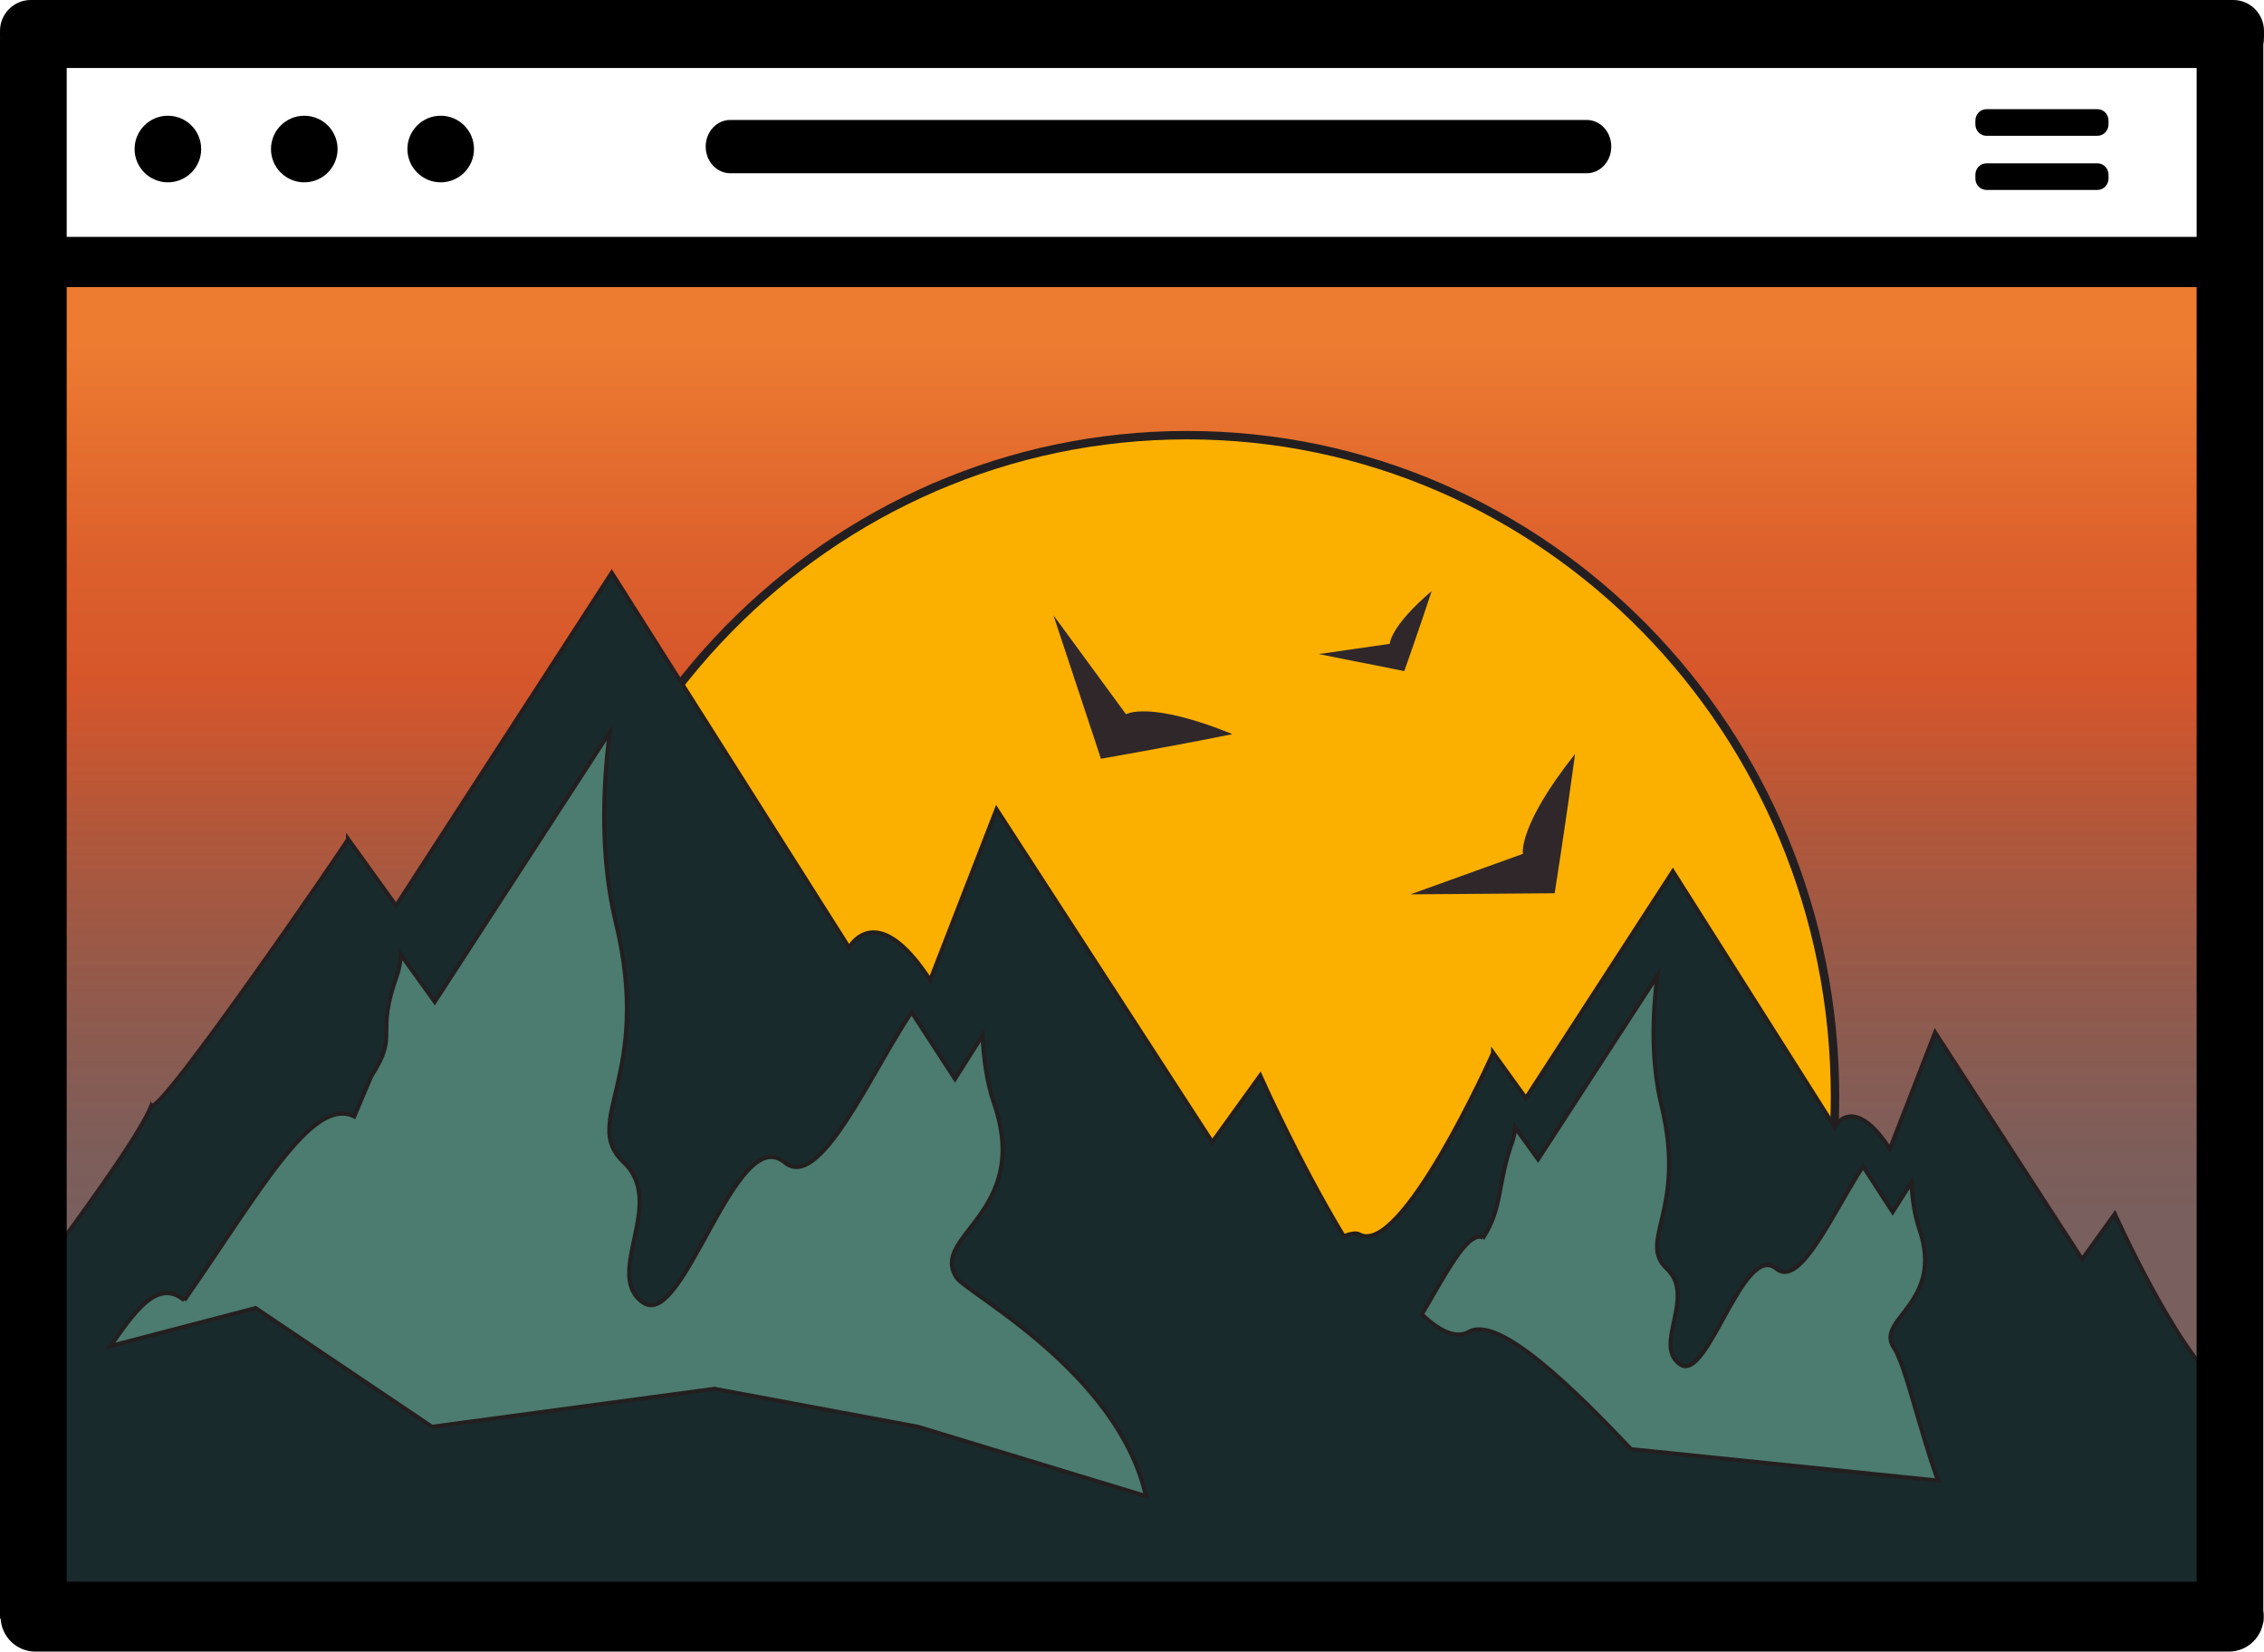 <?xml version="1.0" encoding="UTF-8"?>
<svg id="Layer_2" data-name="Layer 2" xmlns="http://www.w3.org/2000/svg" xmlns:xlink="http://www.w3.org/1999/xlink" viewBox="0 0 134.355 98">
  <defs>
    <linearGradient id="linear-gradient" x1="66.869" y1="71.945" x2="66.869" y2="-16.092" gradientUnits="userSpaceOnUse">
      <stop offset="0" stop-color="#573734" stop-opacity=".8"/>
      <stop offset=".05" stop-color="#623933" stop-opacity=".817"/>
      <stop offset=".141" stop-color="#7f4031" stop-opacity=".863"/>
      <stop offset=".263" stop-color="#ae4c2d" stop-opacity=".937"/>
      <stop offset=".356" stop-color="#d6562b"/>
      <stop offset=".442" stop-color="#dc602c"/>
      <stop offset=".587" stop-color="#ed7c31"/>
    </linearGradient>
  </defs>
  <g id="Layer">
    <g id="Icon">
      <g id="Display">
        <rect id="Background" x="2.539" y="15.642" width="128.66" height="79.51" fill="url(#linear-gradient)" stroke="#231f20" stroke-miterlimit="10"/>
        <g id="Forground">
          <path id="Sun" d="m107.589,75.248c.851-3.244,1.307-6.654,1.308-10.172.006-21.686-17.215-39.261-38.462-39.255-21.247.006-38.478,17.592-38.484,39.277,0,3.517.451,6.927,1.303,10.171l74.333-.021" fill="#fbb000" stroke="#231f20" stroke-miterlimit="10" stroke-width=".5"/>
          <g id="Birds">
            <path id="Bird1" d="m83.712,53.067l8.549-.065s.669-4.229,1.21-8.263c-3.404,4.285-3.097,5.927-3.097,5.927l-6.663,2.4Z" fill="#2f272a" stroke-width="0"/>
            <path id="Bird2" d="m62.515,36.508l2.82,8.514s4.011-.697,7.804-1.46c-4.945-2.015-6.317-1.18-6.317-1.18l-4.307-5.875Z" fill="#2f272a" stroke-width="0"/>
            <path id="Bird3" d="m78.264,38.811l5.072,1.01s.861-2.425,1.625-4.748c-2.486,2.12-2.486,3.13-2.486,3.13l-4.211.608Z" fill="#2f272a" stroke-width="0"/>
          </g>
          <g id="Mountains">
            <path d="m132.61,95.982c-.074-.71-.066-1.425.015-2.135-.019-.21,0-.421-.008-.631-.113-1.043-.057-2.102.164-3.13-.055-.278-.119-.555-.151-.837l.008-.002c-.534-1.58-.645-3.289-.344-4.925-.251-.665-.415-1.358-.513-2.059-2.693-2.223-6.279-10.224-6.279-10.224l-1.94,2.69-8.724-13.457-2.684,6.913c-1.778-2.739-2.833-1.894-3.169-1.484-.074.095-.115.17-.115.17l-9.595-15.159-8.724,13.457-1.94-2.69v.003c-.091.203-5.451,12.164-7.95,10.763-.166-.095-.483-.05-.923.113-2.68-4.434-4.951-9.531-4.951-9.531l-2.846,3.949-12.802-19.746-3.937,10.141c-2.61-4.019-4.156-2.783-4.645-2.178-.115.139-.17.244-.17.244l-14.084-22.242-12.798,19.749-2.846-3.949v.003c-.136.301-11.184,16.422-11.664,15.793-.348.844-1.327,2.721-6.916,10.213-.002.041.173,13.032.077,12.806.034.383.06,7.479.049,7.864" fill="#192a2c" stroke="#231f20" stroke-miterlimit="10" stroke-width=".25"/>
            <path d="m88.019,73.427h.004c1.153-1.786.817-3.174,1.73-5.714.085-.239.133-.519.153-.828l1.37,1.9,7.081-10.905c-.299,2.389-.373,5.166.247,7.71,1.516,6.23-1.448,8.034.319,9.694,1.762,1.657-.852,4.551.788,5.674,1.642,1.119,3.722-7.333,5.716-5.674,1.428,1.189,3.468-3.597,5.137-6.078l1.754,2.703,1.12-1.767c.041.991.183,1.94.469,2.784,1.516,4.434-2.652,5.339-1.516,7.033.688,1.02,1.557,4.993,2.623,7.901l-18.222-1.867c-3.359-3.538-7.834-7.967-9.617-6.966-.78.439-1.75-.034-2.802-1.038,1.367-2.308,2.721-5.012,3.643-4.558" fill="#4c7b6f" stroke="#231f20" stroke-miterlimit="10" stroke-width=".25"/>
            <path d="m10.937,77.151c4.463-6.407,7.579-12.128,10.082-10.909l.997-2.359c1.693-2.618.208-2.291,1.541-6.021.125-.349.197-.763.234-1.218l2.009,2.794,10.388-16.004c-.441,3.508-.546,7.577.363,11.31,2.223,9.141-2.13,11.789.465,14.223,2.592,2.434-1.249,6.675,1.157,8.325,2.409,1.646,5.465-10.757,8.383-8.325,2.097,1.749,5.093-5.275,7.542-8.918l2.575,3.965,1.642-2.592c.057,1.45.267,2.846.692,4.088,2.223,6.502-3.892,7.827-2.226,10.312.618.917,9.584,5.611,11.23,12.96l-13.533-4.116-12.082-2.253-16.763,2.253-10.466-7.043-8.614,2.25c1.347-1.9,2.752-4.083,4.386-2.72" fill="#4c7b6f" stroke="#231f20" stroke-miterlimit="10" stroke-width=".25"/>
          </g>
        </g>
      </g>
      <g id="Screen">
        <rect id="Left" y="2.301" width="3.958" height="93.743" stroke-width="0"/>
        <rect id="Right" x="130.357" y="2.369" width="3.958" height="93.907" stroke-width="0"/>
        <g id="ToolBar">
          <g id="Navbar">
            <path id="Searchbar" d="m43.335,7.118h50.829c.804,0,1.456.707,1.456,1.58v.002c0,.873-.652,1.58-1.456,1.58h-50.829c-.804,0-1.456-.707-1.456-1.58v-.002c0-.873.652-1.58,1.456-1.58Z" stroke-width="0"/>
            <g id="Menu">
              <path d="m117.886,6.477h6.582c.365,0,.66.303.66.677v.227c0,.374-.296.677-.66.677h-6.582c-.365,0-.66-.303-.66-.677v-.227c0-.374.296-.677.66-.677Z" stroke-width="0"/>
              <path d="m117.886,9.69h6.582c.365,0,.66.303.66.677v.227c0,.374-.296.677-.66.677h-6.582c-.365,0-.66-.303-.66-.677v-.227c0-.374.296-.677.66-.677Z" stroke-width="0"/>
            </g>
            <g id="Buttons">
              <circle cx="9.963" cy="8.843" r="1.976" stroke-width="0"/>
              <circle cx="18.057" cy="8.843" r="1.976" stroke-width="0"/>
              <circle cx="26.153" cy="8.843" r="1.976" stroke-width="0"/>
            </g>
          </g>
          <path id="Top" d="m1.825,0h130.704c1.008,0,1.825.822,1.825,1.836v.363c0,1.014-.817,1.836-1.825,1.836H1.825c-1.008,0-1.825-.822-1.825-1.836v-.363C0,.822.817,0,1.825,0Z" stroke-width="0"/>
          <path id="Bottom" d="m1.903,14.055h130.858c.819,0,1.483.668,1.483,1.491h0c0,.824-.664,1.49-1.483,1.49H1.903c-.819,0-1.483-.668-1.483-1.491h0c0-.824.664-1.49,1.483-1.49Z" stroke-width="0"/>
        </g>
        <path id="Bottom-2" data-name="Bottom" d="m2.096,93.855h130.179c1.138,0,2.06.928,2.06,2.072v.002c0,1.144-.922,2.072-2.06,2.072H2.096c-1.138,0-2.06-.928-2.06-2.072v-.002c0-1.144.922-2.072,2.06-2.072Z" stroke-width="0"/>
      </g>
    </g>
  </g>
</svg>